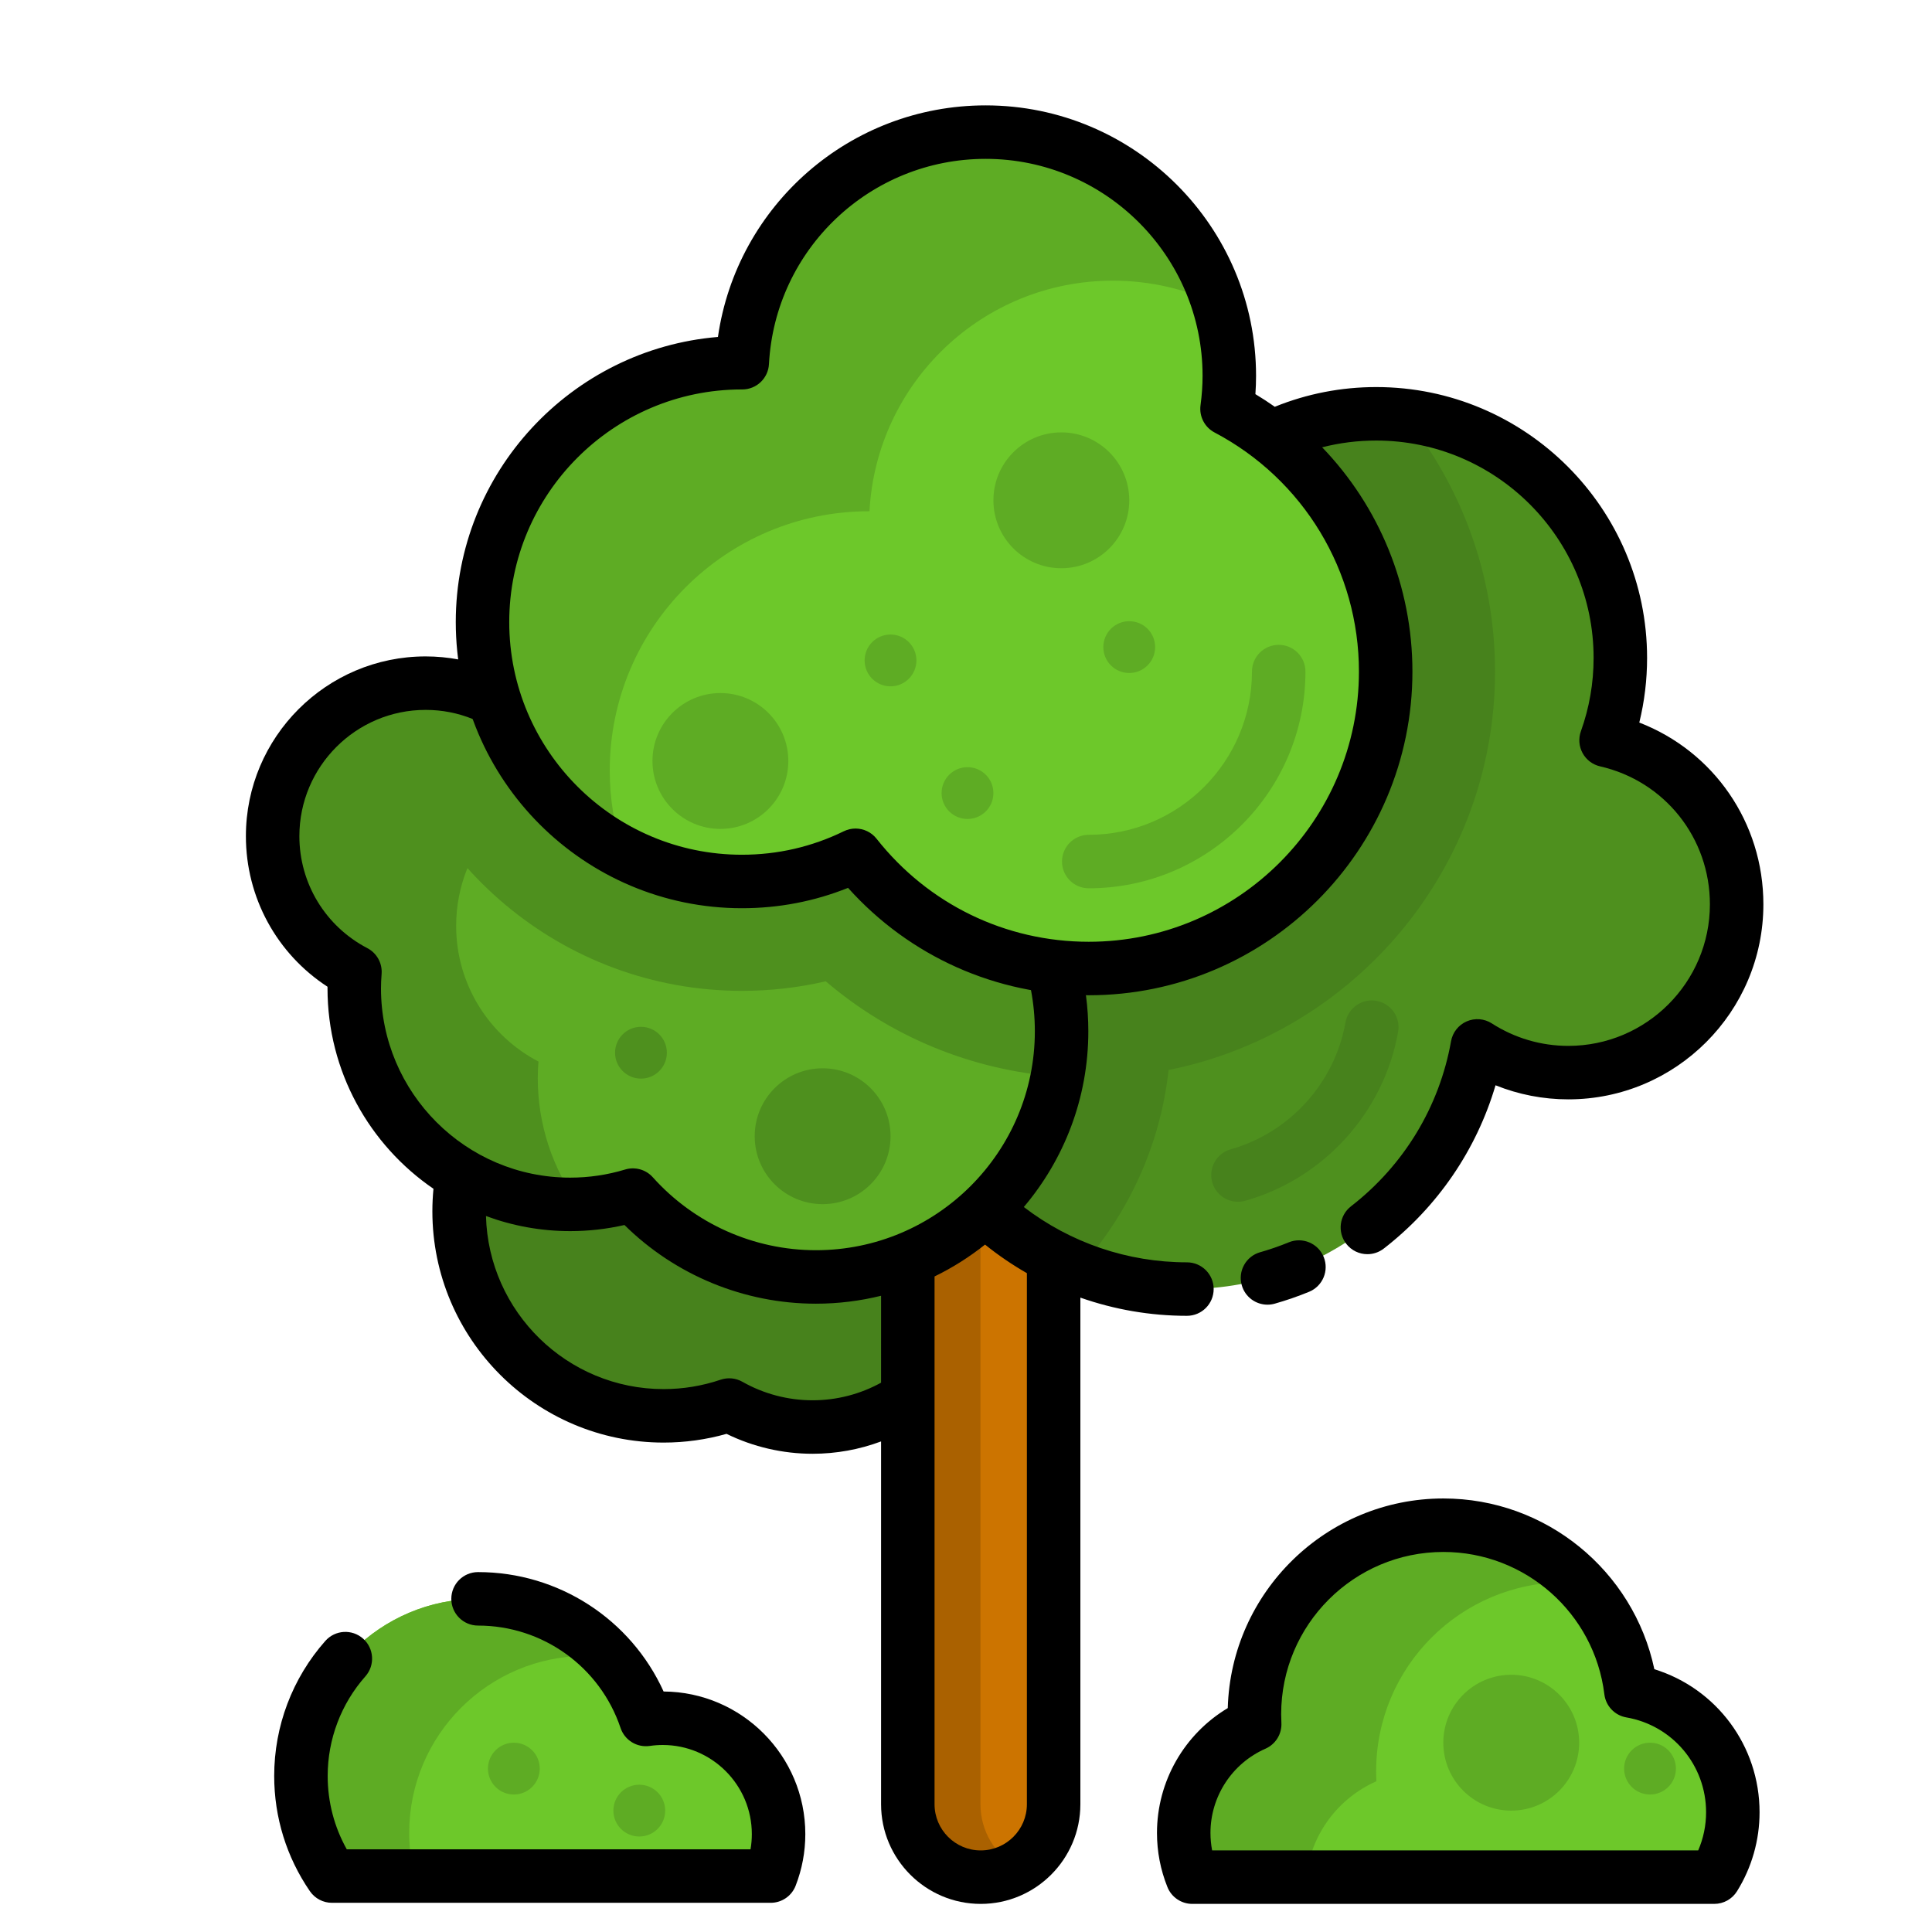 <?xml version="1.0" encoding="iso-8859-1"?>
<!-- Generator: Adobe Illustrator 19.0.0, SVG Export Plug-In . SVG Version: 6.00 Build 0)  -->
<svg version="1.1" id="Layer_1" xmlns="http://www.w3.org/2000/svg" xmlns:xlink="http://www.w3.org/1999/xlink" x="0px" y="0px"
	 viewBox="-30 -30 550 550" style="enable-background:new 0 0 512 512;" xml:space="preserve">
<path style="fill:#47821C;" d="M205.7,280.168c-10.609-14.292-27.61-23.556-46.777-23.556c-32.157,0-58.225,26.068-58.225,58.225
	s26.068,58.225,58.225,58.225c6.532,0,12.805-1.091,18.667-3.076c7.006,3.978,15.099,6.261,23.731,6.261
	c26.589,0,48.142-21.554,48.142-48.142C249.463,302.992,230.234,282.381,205.7,280.168z"/>
<path style="fill:#CC7400;" d="M249.116,504.383c-11.463,0-20.756-9.293-20.756-20.756V224.96c0-11.463,9.293-20.756,20.756-20.756
	c11.463,0,20.756,9.293,20.756,20.756v258.668C269.872,495.09,260.579,504.383,249.116,504.383z"/>
<path style="fill:#AA6100;" d="M249.116,483.628V224.96c0-7.678,4.18-14.366,10.378-17.956c-3.055-1.77-6.593-2.799-10.378-2.799
	c-11.463,0-20.756,9.293-20.756,20.756v258.668c0,11.463,9.293,20.756,20.756,20.756c3.785,0,7.323-1.029,10.378-2.799
	C253.296,497.993,249.116,491.305,249.116,483.628z"/>
<path style="fill:#4E901E;" d="M427.138,180.739c2.625-7.326,4.064-15.214,4.064-23.442c0-38.384-31.116-69.5-69.5-69.5
	s-69.5,31.116-69.5,69.5c0,4.413,0.429,8.723,1.216,12.908c-39.533,6.832-69.612,41.27-69.612,82.754
	c0,46.397,37.612,84.009,84.009,84.009c41.35,0,75.698-29.884,82.686-69.227c7.468,4.806,16.349,7.607,25.891,7.607
	c26.463,0,47.917-21.453,47.917-47.917C464.31,204.664,448.425,185.62,427.138,180.739z"/>
<g>
	<path style="fill:#47821C;" d="M395.606,161.187c0-27.088-9.382-52.662-25.838-72.908c-2.647-0.307-5.336-0.481-8.066-0.481
		c-38.384,0-69.5,31.116-69.5,69.5c0,4.413,0.429,8.723,1.216,12.908c-39.533,6.832-69.612,41.27-69.612,82.754
		c0,35.598,22.153,66.003,53.416,78.238c13.851-15.356,23.085-34.954,25.444-56.597
		C355.599,264.014,395.606,217.186,395.606,161.187z"/>
	<path style="fill:#47821C;" d="M322.42,312.12c-3.322,0-6.376-2.192-7.324-5.548c-1.141-4.046,1.214-8.252,5.261-9.393
		c16.792-4.736,29.614-18.903,32.667-36.093c0.736-4.14,4.688-6.905,8.827-6.164c4.139,0.735,6.899,4.687,6.164,8.827
		c-4.068,22.9-21.152,41.775-43.525,48.085C323.8,312.027,323.103,312.12,322.42,312.12z"/>
</g>
<path style="fill:#5EAC24;" d="M202.197,193.637c-12.034,0-23.358,3.042-33.247,8.395c-10.242-7.629-22.939-12.147-36.693-12.147
	c-0.52,0-1.032,0.026-1.549,0.04c-6.875-15.013-22.02-25.45-39.613-25.45c-24.056,0-43.557,19.501-43.557,43.557
	c0,16.793,9.509,31.357,23.431,38.626c-0.118,1.557-0.198,3.125-0.198,4.713c0,33.958,27.528,61.486,61.486,61.486
	c6.205,0,12.191-0.928,17.837-2.637c12.806,14.295,31.4,23.297,52.102,23.297c38.626,0,69.939-31.313,69.939-69.939
	S240.824,193.637,202.197,193.637z"/>
<g>
	<path style="fill:#4E901E;" d="M123.289,272.2c-13.922-7.269-23.431-21.833-23.431-38.626c0-22.525,17.098-41.054,39.024-43.323
		c-2.177-0.233-4.385-0.365-6.625-0.365c-0.52,0-1.032,0.026-1.549,0.04c-6.874-15.013-22.02-25.45-39.613-25.45
		c-24.056,0-43.557,19.501-43.557,43.557c0,16.793,9.509,31.357,23.432,38.626c-0.119,1.557-0.198,3.125-0.198,4.713
		c0,33.958,27.528,61.486,61.486,61.486c0.809,0,1.614-0.017,2.416-0.049c-7.279-10.103-11.581-22.493-11.581-35.896
		C123.092,275.325,123.172,273.757,123.289,272.2z"/>
	<path style="fill:#4E901E;" d="M202.197,193.637c-12.034,0-23.358,3.042-33.247,8.395c-10.243-7.629-22.939-12.147-36.693-12.147
		c-0.52,0-1.032,0.026-1.549,0.04c-6.874-15.013-22.02-25.45-39.613-25.45c-4.554,0-8.945,0.701-13.071,1.999
		c9.118,48.659,51.911,85.6,103.177,85.6c8.134,0,16.108-0.91,23.866-2.718c18.465,15.753,41.378,25.245,65.861,27.127
		c0.781-4.184,1.208-8.494,1.208-12.904C272.137,224.95,240.824,193.637,202.197,193.637z"/>
</g>
<path style="fill:#6DC82A;" d="M319.306,86.384c0.416-3.074,0.651-6.206,0.651-9.394c0-38.316-31.061-69.378-69.378-69.378
	c-37.063,0-67.334,29.064-69.275,65.643c-0.035,0-0.068-0.003-0.103-0.003c-40.782,0-73.843,33.061-73.843,73.843
	s33.061,73.843,73.843,73.843c11.608,0,22.586-2.686,32.359-7.459c15.479,19.623,39.452,32.234,66.384,32.234
	c46.684,0,84.529-37.845,84.529-84.529C364.472,128.719,346.158,100.544,319.306,86.384z"/>
<g>
	<path style="fill:#5EAC24;" d="M217.423,115.54c0.035,0,0.068,0.002,0.103,0.003C219.467,78.964,249.738,49.9,286.8,49.9
		c10.808,0,21.038,2.474,30.157,6.882c-8.653-28.458-35.093-49.17-66.379-49.17c-37.063,0-67.334,29.064-69.275,65.643
		c-0.035,0-0.068-0.003-0.103-0.003c-40.782,0-73.843,33.061-73.843,73.843c0,28.585,16.252,53.357,40.01,65.63
		c-2.444-7.34-3.788-15.182-3.788-23.343C143.58,148.601,176.64,115.54,217.423,115.54z"/>
	<path style="fill:#5EAC24;" d="M279.944,222.877c-4.205,0-7.613-3.409-7.613-7.613s3.408-7.613,7.613-7.613
		c25.621,0,46.465-20.844,46.465-46.465c0-4.204,3.408-7.613,7.613-7.613s7.613,3.409,7.613,7.613
		C341.634,195.203,313.96,222.877,279.944,222.877z"/>
	<circle style="fill:#5EAC24;" cx="175.083" cy="186.636" r="19.337"/>
</g>
<circle style="fill:#4E901E;" cx="204.184" cy="293.459" r="19.337"/>
<g>
	<circle style="fill:#5EAC24;" cx="272.141" cy="112.426" r="19.337"/>
	<circle style="fill:#5EAC24;" cx="291.468" cy="154.215" r="7.374"/>
	<circle style="fill:#5EAC24;" cx="223.511" cy="158.011" r="7.374"/>
	<circle style="fill:#5EAC24;" cx="245.425" cy="195.771" r="7.374"/>
</g>
<circle style="fill:#4E901E;" cx="152.468" cy="269.686" r="7.374"/>
<path style="fill:#6DC82A;" d="M458.026,504.383c3.34-5.365,5.275-11.694,5.275-18.48c0-17.292-12.537-31.648-29.016-34.496
	c-3.249-26.602-25.901-47.212-53.38-47.212c-29.71,0-53.795,24.085-53.795,53.795c0,0.959,0.027,1.911,0.077,2.857
	c-11.895,5.236-20.203,17.119-20.203,30.95c0,4.45,0.868,8.694,2.431,12.585L458.026,504.383L458.026,504.383z"/>
<g>
	<path style="fill:#5EAC24;" d="M361.838,477.09c-0.05-0.946-0.077-1.899-0.077-2.857c0-29.71,24.085-53.795,53.795-53.795
		c1.345,0,2.674,0.064,3.993,0.16c-9.776-10.109-23.47-16.401-38.646-16.401c-29.71,0-53.795,24.085-53.795,53.795
		c0,0.959,0.027,1.911,0.077,2.857c-11.895,5.236-20.203,17.119-20.203,30.95c0,4.45,0.868,8.694,2.431,12.586h32.44
		C343.173,492.142,351.008,481.856,361.838,477.09z"/>
	<circle style="fill:#5EAC24;" cx="400.219" cy="466.107" r="19.337"/>
	<circle style="fill:#5EAC24;" cx="439.724" cy="473.486" r="7.374"/>
</g>
<path style="fill:#6DC82A;" d="M189.403,504.074c1.44-3.705,2.24-7.731,2.24-11.946c0-18.215-14.767-32.982-32.982-32.982
	c-1.624,0-3.22,0.123-4.781,0.349c-6.715-19.96-25.566-34.342-47.788-34.342c-27.848,0-50.422,22.574-50.422,50.422
	c0,10.578,3.263,20.389,8.829,28.497h124.904V504.074z"/>
<g>
	<path style="fill:#5EAC24;" d="M136.91,441.4c2.248,0,4.46,0.154,6.63,0.44c-9.225-10.241-22.579-16.686-37.448-16.686
		c-27.848,0-50.422,22.574-50.422,50.422c0,10.578,3.263,20.389,8.829,28.497h23.499c-0.981-3.923-1.51-8.024-1.51-12.252
		C86.488,463.975,109.063,441.4,136.91,441.4z"/>
	<circle style="fill:#5EAC24;" cx="116.282" cy="473.486" r="7.374"/>
	<circle style="fill:#5EAC24;" cx="151.991" cy="485.443" r="7.374"/>
</g>
<path d="M336.886,323.664c-2.642,1.086-5.379,2.032-8.134,2.813c-4.045,1.146-6.395,5.354-5.249,9.4c0.95,3.352,4,5.539,7.32,5.539
	c0.687,0,1.386-0.093,2.08-0.29c3.309-0.938,6.597-2.075,9.771-3.38c3.889-1.599,5.745-6.048,4.146-9.936
	C345.223,323.922,340.772,322.068,336.886,323.664z"/>
<path d="M440.961,445.195c-5.939-28.062-30.872-48.612-60.056-48.612c-33.279,0-60.461,26.613-61.385,59.674
	c-12.388,7.415-20.152,20.865-20.152,35.541c0,5.311,1.002,10.5,2.979,15.423c1.159,2.885,3.955,4.776,7.065,4.776h148.612
	c2.629,0,5.072-1.357,6.462-3.588c4.204-6.751,6.426-14.533,6.426-22.503C470.914,466.978,458.606,450.647,440.961,445.195z
	 M453.443,496.77H315.069c-0.316-1.63-0.474-3.292-0.474-4.973c0-10.382,6.146-19.794,15.658-23.981
	c2.896-1.274,4.701-4.206,4.535-7.365c-0.044-0.835-0.065-1.663-0.065-2.459c0-25.465,20.717-46.183,46.182-46.183
	c23.302,0,43.002,17.421,45.824,40.521c0.406,3.333,2.95,6.006,6.26,6.578c13.153,2.274,22.699,13.627,22.699,26.995
	C455.688,489.664,454.92,493.358,453.443,496.77z"/>
<path d="M158.915,451.535c-9.336-20.555-29.878-33.994-52.823-33.994c-4.205,0-7.613,3.409-7.613,7.613
	c0,4.204,3.407,7.613,7.613,7.613c18.401,0,34.705,11.717,40.573,29.157c1.171,3.487,4.669,5.633,8.311,5.106
	c1.233-0.18,2.474-0.27,3.686-0.27c13.988,0,25.369,11.381,25.369,25.369c0,1.462-0.124,2.909-0.37,4.333H68.72
	c-3.567-6.361-5.436-13.507-5.436-20.884c0-10.46,3.812-20.53,10.734-28.353c2.785-3.149,2.492-7.96-0.657-10.746
	c-3.149-2.785-7.96-2.491-10.746,0.657c-9.387,10.609-14.557,24.262-14.557,38.443c0,11.776,3.515,23.119,10.165,32.806
	c1.42,2.068,3.768,3.304,6.277,3.304h124.905c3.14,0,5.956-1.927,7.095-4.853c1.83-4.705,2.758-9.653,2.758-14.706
	C199.256,469.829,181.183,451.672,158.915,451.535z"/>
<path d="M307.892,329.36c-16.878,0-33.146-5.563-46.432-15.746c11.444-13.516,18.365-30.978,18.365-50.033
	c0-3.441-0.232-6.869-0.681-10.26l-8.427-9.499l-7.219,8.033c0.731,3.846,1.101,7.775,1.101,11.727
	c0,34.367-27.959,62.327-62.327,62.327c-17.688,0-34.612-7.568-46.431-20.764c-1.973-2.203-5.043-3.063-7.877-2.207
	c-5.066,1.534-10.326,2.311-15.632,2.311c-29.706,0-53.872-24.168-53.872-53.873c0-1.242,0.056-2.557,0.176-4.138
	c0.23-3.035-1.37-5.915-4.068-7.324c-11.93-6.229-19.342-18.443-19.342-31.877c0-19.82,16.125-35.945,35.945-35.945
	c4.674,0,9.201,0.89,13.478,2.626l6.2-6.516l-10.311-10.466c-3.067-0.568-6.193-0.87-9.367-0.87c-28.215,0-51.17,22.955-51.17,51.17
	c0,17.461,8.788,33.471,23.236,42.87c-0.001,0.157-0.002,0.314-0.002,0.469c0,23.669,11.967,44.59,30.163,57.047
	c-0.205,2.126-0.311,4.274-0.311,6.413c0,36.303,29.535,65.838,65.838,65.838c6.069,0,12.078-0.834,17.908-2.484
	c7.598,3.718,15.996,5.669,24.489,5.669c6.728,0,13.312-1.203,19.502-3.515v103.288c0,15.643,12.726,28.369,28.368,28.369
	s28.368-12.727,28.368-28.369V339.408c9.66,3.387,19.897,5.178,30.332,5.178c4.205,0,7.613-3.409,7.613-7.613
	C315.507,332.769,312.096,329.36,307.892,329.36z M220.822,363.621c-5.953,3.277-12.619,5.011-19.502,5.011
	c-6.997,0-13.902-1.821-19.972-5.268c-1.888-1.072-4.145-1.287-6.198-0.592c-5.244,1.774-10.704,2.674-16.226,2.674
	c-27.459,0-49.864-21.984-50.578-49.273c7.476,2.776,15.557,4.3,23.987,4.3c5.207,0,10.38-0.585,15.434-1.741
	c14.469,14.29,34.077,22.401,54.506,22.401c6.394,0,12.603-0.793,18.55-2.258L220.822,363.621L220.822,363.621z M262.334,483.631
	c0,7.247-5.896,13.144-13.143,13.144s-13.143-5.896-13.143-13.144V333.38c5.135-2.495,9.945-5.553,14.374-9.071
	c3.769,3.039,7.756,5.749,11.913,8.134v151.188H262.334z"/>
<path d="M436.672,175.697c1.474-6,2.218-12.159,2.218-18.396c0-42.52-34.593-77.113-77.113-77.113
	c-9.975,0-19.661,1.895-28.824,5.593l-0.004,0.048c-1.804-1.267-3.655-2.481-5.562-3.627c0.123-1.758,0.185-3.499,0.185-5.211
	C327.572,34.538,293.034,0,250.581,0c-38.595,0-70.816,28.44-76.198,65.923c-41.735,3.477-74.635,38.555-74.635,81.173
	c0,44.916,36.541,81.456,81.456,81.456c10.485,0,20.624-1.947,30.218-5.795c17.489,19.501,42.142,30.571,68.524,30.571
	c50.808,0,92.141-41.335,92.141-92.141c0-24.255-9.449-46.985-25.728-63.881l0.089,0.017c4.974-1.269,10.103-1.908,15.33-1.908
	c34.125,0,61.887,27.762,61.887,61.887c0,7.151-1.217,14.175-3.618,20.874c-0.734,2.048-0.556,4.314,0.488,6.222
	c1.044,1.909,2.855,3.28,4.977,3.766c18.406,4.219,31.26,20.368,31.26,39.272c0,22.223-18.081,40.304-40.303,40.304
	c-7.743,0-15.271-2.212-21.772-6.395c-2.142-1.379-4.833-1.594-7.165-0.576c-2.335,1.019-4.004,3.137-4.451,5.646
	c-3.311,18.641-13.425,35.331-28.478,46.992c-3.323,2.575-3.93,7.357-1.355,10.68c1.5,1.937,3.749,2.951,6.023,2.951
	c1.628,0,3.27-0.521,4.658-1.596c15.341-11.885,26.406-28.138,31.817-46.487c6.55,2.639,13.571,4.009,20.722,4.009
	c30.619,0,55.529-24.911,55.529-55.53C471.997,204.136,457.821,183.873,436.672,175.697z M279.943,238.102
	c-23.682,0-45.699-10.692-60.407-29.336c-1.483-1.88-3.707-2.898-5.981-2.898c-1.129,0-2.27,0.252-3.337,0.772
	c-9.084,4.437-18.846,6.686-29.017,6.686c-36.52,0-66.23-29.711-66.23-66.23c0-36.484,29.654-66.173,66.126-66.23
	c0.082,0.002,0.145,0.003,0.209,0.003c4.039,0,7.385-3.162,7.6-7.21c1.74-32.767,28.829-58.434,61.675-58.434
	c34.058,0,61.765,27.708,61.765,61.765c0,2.708-0.196,5.525-0.582,8.37c-0.43,3.168,1.164,6.267,3.993,7.758
	c25.355,13.369,41.104,39.452,41.104,68.068C356.86,203.598,322.355,238.102,279.943,238.102z"/>
<g>
</g>
<g>
</g>
<g>
</g>
<g>
</g>
<g>
</g>
<g>
</g>
<g>
</g>
<g>
</g>
<g>
</g>
<g>
</g>
<g>
</g>
<g>
</g>
<g>
</g>
<g>
</g>
<g>
</g>
</svg>
